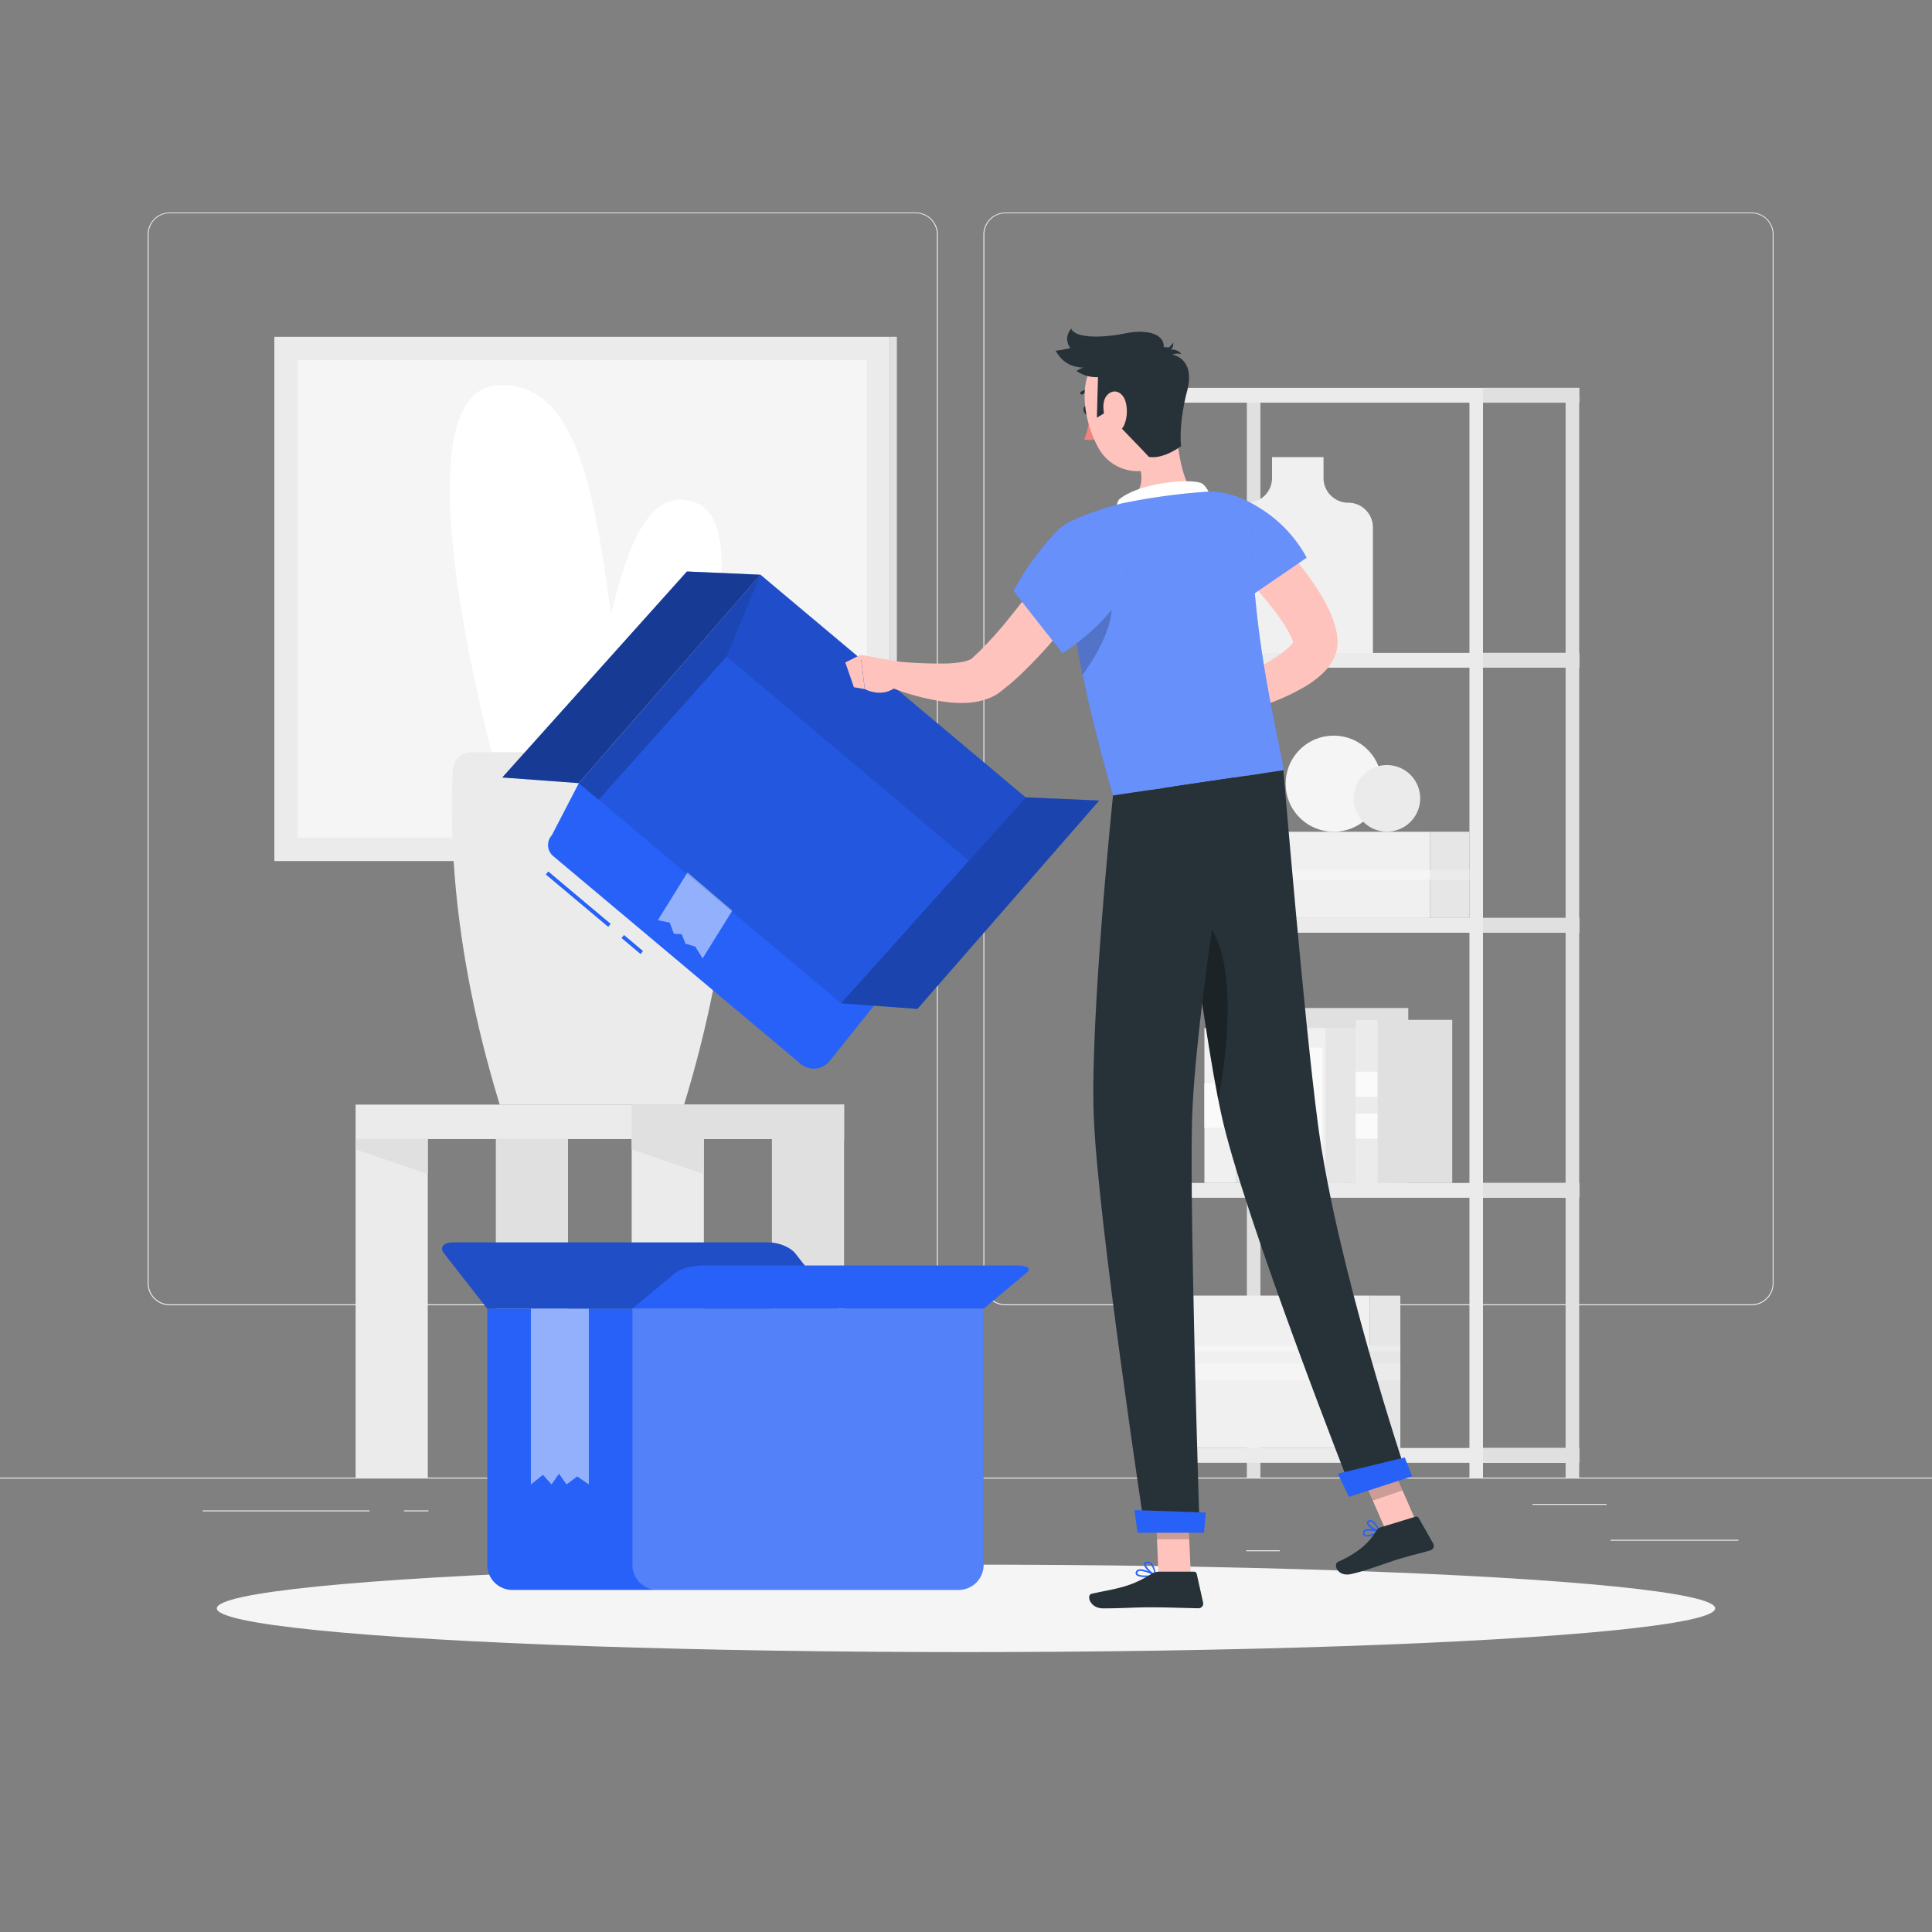 <svg xmlns="http://www.w3.org/2000/svg" viewBox="0 0 500 500"><rect x="0" y="0" width="500" height="500" fill="#808080" stroke="none"/><g id="freepik--background-complete--inject-1"><rect y="382.4" width="500" height="0.25" style="fill:#ebebeb"></rect><rect x="416.78" y="398.49" width="33.12" height="0.25" style="fill:#ebebeb"></rect><rect x="322.53" y="401.21" width="8.69" height="0.25" style="fill:#ebebeb"></rect><rect x="396.59" y="389.21" width="19.19" height="0.25" style="fill:#ebebeb"></rect><rect x="52.46" y="390.89" width="43.19" height="0.25" style="fill:#ebebeb"></rect><rect x="104.56" y="390.89" width="6.33" height="0.25" style="fill:#ebebeb"></rect><rect x="131.47" y="395.11" width="93.68" height="0.25" style="fill:#ebebeb"></rect><path d="M237,337.8H43.91a5.71,5.71,0,0,1-5.7-5.71V60.66A5.71,5.71,0,0,1,43.91,55H237a5.71,5.71,0,0,1,5.71,5.71V332.09A5.71,5.71,0,0,1,237,337.8ZM43.91,55.2a5.46,5.46,0,0,0-5.45,5.46V332.09a5.46,5.46,0,0,0,5.45,5.46H237a5.47,5.47,0,0,0,5.46-5.46V60.66A5.47,5.47,0,0,0,237,55.2Z" style="fill:#ebebeb"></path><path d="M453.31,337.8H260.21a5.72,5.72,0,0,1-5.71-5.71V60.66A5.72,5.72,0,0,1,260.21,55h193.1A5.71,5.71,0,0,1,459,60.66V332.09A5.71,5.71,0,0,1,453.31,337.8ZM260.21,55.2a5.47,5.47,0,0,0-5.46,5.46V332.09a5.47,5.47,0,0,0,5.46,5.46h193.1a5.47,5.47,0,0,0,5.46-5.46V60.66a5.47,5.47,0,0,0-5.46-5.46Z" style="fill:#ebebeb"></path><rect x="92.03" y="285.87" width="126.42" height="8.92" style="fill:#ebebeb"></rect><rect x="163.48" y="285.87" width="54.97" height="8.92" style="fill:#e0e0e0"></rect><rect x="92.03" y="294.79" width="18.68" height="87.61" style="fill:#ebebeb"></rect><polygon points="110.71 303.83 92.03 297.47 92.03 294.79 110.71 294.79 110.71 303.83" style="fill:#e0e0e0"></polygon><rect x="199.77" y="294.79" width="18.68" height="87.61" style="fill:#e0e0e0"></rect><rect x="163.48" y="294.79" width="18.68" height="87.61" style="fill:#ebebeb"></rect><polygon points="182.15 303.83 163.48 297.47 163.48 294.79 182.15 294.79 182.15 303.83" style="fill:#e0e0e0"></polygon><rect x="128.32" y="294.79" width="18.68" height="87.61" style="fill:#e0e0e0"></rect><rect x="71" y="87.17" width="159.33" height="135.67" style="fill:#ebebeb"></rect><rect x="230.33" y="87.17" width="1.78" height="135.67" transform="translate(462.44 310) rotate(180)" style="fill:#e0e0e0"></rect><rect x="88.83" y="81.33" width="123.67" height="147.33" transform="translate(305.67 4.33) rotate(90)" style="fill:#f5f5f5"></rect><path d="M148.89,198.06c9-30,11.5-74.25,30.64-68.15s-5.93,71.53-5.93,71.53Z" style="fill:#fff"></path><path d="M164.35,199.55c-9.16-43.48-6.85-101.2-35.31-99.88s0,101.77,0,101.77Z" style="fill:#fff"></path><path d="M184.46,194.67H122.15a4.85,4.85,0,0,0-5,4.61c-1.27,28.7,3.43,58,12.18,86.59h47.71c8.75-28.64,13.45-57.89,12.18-86.59A4.8,4.8,0,0,0,184.46,194.67Z" style="fill:#ebebeb"></path><rect x="322.69" y="102.3" width="3.51" height="280.1" style="fill:#e0e0e0"></rect><rect x="405.18" y="102.3" width="3.51" height="280.1" style="fill:#e0e0e0"></rect><rect x="297.8" y="102.3" width="3.51" height="280.1" style="fill:#ebebeb"></rect><rect x="380.29" y="102.3" width="3.51" height="280.1" style="fill:#ebebeb"></rect><rect x="297.8" y="100.38" width="110.89" height="3.83" style="fill:#ebebeb"></rect><rect x="297.8" y="168.97" width="110.89" height="3.83" style="fill:#ebebeb"></rect><rect x="297.8" y="237.56" width="110.89" height="3.83" style="fill:#ebebeb"></rect><rect x="297.8" y="306.15" width="110.89" height="3.83" style="fill:#ebebeb"></rect><rect x="297.8" y="374.74" width="110.89" height="3.83" style="fill:#ebebeb"></rect><rect x="383.8" y="100.38" width="24.89" height="3.83" style="fill:#e0e0e0"></rect><rect x="383.8" y="168.97" width="24.89" height="3.83" style="fill:#e0e0e0"></rect><rect x="383.8" y="237.56" width="24.89" height="3.83" style="fill:#e0e0e0"></rect><rect x="383.8" y="306.15" width="24.89" height="3.83" style="fill:#e0e0e0"></rect><rect x="383.8" y="374.74" width="24.89" height="3.83" style="fill:#e0e0e0"></rect><path d="M342.53,123.71v-5.4H329.2v5.4a6.39,6.39,0,0,1-6.38,6.39h0a6.39,6.39,0,0,0-6.39,6.38V169h38.88V136.48a6.39,6.39,0,0,0-6.39-6.38h0A6.39,6.39,0,0,1,342.53,123.71Z" style="fill:#f0f0f0"></path><rect x="311.7" y="215.26" width="58.42" height="22.31" style="fill:#f0f0f0"></rect><rect x="370.12" y="215.26" width="10.17" height="22.31" transform="translate(750.41 452.82) rotate(180)" style="fill:#e6e6e6"></rect><rect x="370.12" y="225.18" width="10.17" height="2.46" transform="translate(750.41 452.82) rotate(180)" style="fill:#ebebeb"></rect><rect x="311.7" y="225.18" width="58.42" height="2.46" style="fill:#f5f5f5"></rect><rect x="308.84" y="335.3" width="45.63" height="39.44" style="fill:#f0f0f0"></rect><rect x="354.47" y="335.3" width="7.94" height="39.44" transform="translate(716.88 710.05) rotate(180)" style="fill:#e6e6e6"></rect><rect x="354.47" y="352.85" width="7.94" height="4.35" transform="translate(716.88 710.05) rotate(180)" style="fill:#ebebeb"></rect><rect x="308.84" y="352.85" width="45.63" height="4.35" style="fill:#f5f5f5"></rect><rect x="354.47" y="348.25" width="7.94" height="1.55" transform="translate(716.88 698.05) rotate(180)" style="fill:#ebebeb"></rect><rect x="308.84" y="348.25" width="45.63" height="1.55" style="fill:#f5f5f5"></rect><rect x="311.7" y="266.05" width="8.26" height="40.1" style="fill:#f0f0f0"></rect><rect x="311.7" y="280.34" width="8.26" height="11.52" style="fill:#fafafa"></rect><rect x="319.97" y="266.05" width="28.1" height="40.1" transform="translate(668.03 572.21) rotate(180)" style="fill:#e6e6e6"></rect><rect x="323.39" y="260.87" width="9.33" height="45.28" style="fill:#ebebeb"></rect><rect x="323.39" y="275.26" width="9.33" height="6.97" style="fill:#fafafa"></rect><rect x="323.39" y="286.9" width="9.33" height="6.97" style="fill:#fafafa"></rect><rect x="332.72" y="260.87" width="31.73" height="45.28" transform="translate(697.18 567.02) rotate(180)" style="fill:#e0e0e0"></rect><rect x="338.08" y="266.05" width="5.03" height="40.1" style="fill:#f0f0f0"></rect><rect x="338.94" y="271.13" width="3.3" height="29.94" style="fill:#fafafa"></rect><rect x="343.11" y="266.05" width="17.09" height="40.1" transform="translate(703.3 572.21) rotate(180)" style="fill:#e6e6e6"></rect><rect x="350.86" y="263.94" width="5.68" height="42.21" style="fill:#ebebeb"></rect><rect x="350.86" y="277.35" width="5.68" height="6.5" style="fill:#fafafa"></rect><rect x="350.86" y="288.21" width="5.68" height="6.5" style="fill:#fafafa"></rect><rect x="356.54" y="263.94" width="19.3" height="42.21" transform="translate(732.38 570.09) rotate(180)" style="fill:#e0e0e0"></rect><circle cx="345.16" cy="202.82" r="12.44" transform="translate(-42.32 303.47) rotate(-45)" style="fill:#f5f5f5"></circle><circle cx="358.92" cy="206.63" r="8.62" transform="translate(-28.46 60.16) rotate(-9.22)" style="fill:#ebebeb"></circle></g><g id="freepik--Shadow--inject-1"><ellipse id="freepik--path--inject-1" cx="250" cy="416.24" rx="193.89" ry="11.32" style="fill:#f5f5f5"></ellipse></g><g id="freepik--Box--inject-1"><path d="M126.11,338.69H254.55a0,0,0,0,1,0,0V405a6.47,6.47,0,0,1-6.47,6.47H132.58a6.47,6.47,0,0,1-6.47-6.47V338.69A0,0,0,0,1,126.11,338.69Z" style="fill:#2761F8"></path><path d="M126.11,338.69H217l-11.18-14.31c-1.23-1.57-4.27-2.84-6.8-2.84H117.28c-2.52,0-3.58,1.27-2.35,2.84Z" style="fill:#2761F8"></path><path d="M126.11,338.69H217l-11.18-14.31c-1.23-1.57-4.27-2.84-6.8-2.84H117.28c-2.52,0-3.58,1.27-2.35,2.84Z" style="opacity:0.2"></path><path d="M254.55,338.69H163.67l11.18-9.33c1.23-1,4.27-1.85,6.8-1.85h81.73c2.53,0,3.58.83,2.35,1.85Z" style="fill:#2761F8"></path><path d="M163.67,338.69h90.88a0,0,0,0,1,0,0V405a6.47,6.47,0,0,1-6.47,6.47H170.14a6.47,6.47,0,0,1-6.47-6.47V338.69A0,0,0,0,1,163.67,338.69Z" style="fill:#fff;opacity:0.2"></path><polygon points="137.39 338.69 137.39 384.17 140.53 381.69 142.74 384.17 144.66 381.41 146.63 384.17 149.37 382.1 152.39 384.17 152.39 338.69 137.39 338.69" style="fill:#fff;opacity:0.5"></polygon></g><g id="freepik--Character--inject-1"><line x1="157.72" y1="239.48" x2="141.57" y2="225.92" style="fill:none;stroke:#2761F8;stroke-miterlimit:10"></line><line x1="166.09" y1="246.51" x2="161.17" y2="242.37" style="fill:none;stroke:#2761F8;stroke-miterlimit:10"></line><path d="M214.47,274.89l53.28-66.59-70.94-59.56-47,53.93-7,13.49a3.76,3.76,0,0,0,.47,5.49l64,53.74A5.3,5.3,0,0,0,214.47,274.89Z" style="fill:#2761F8"></path><polygon points="177.93 225.78 170.26 238.13 173.35 238.8 174.4 241.66 176.45 241.78 177.4 244.23 179.91 244.96 181.84 248.03 189.51 235.68 177.93 225.78" style="fill:#fff;opacity:0.5"></polygon><polygon points="265.43 206.35 217.65 259.65 149.78 202.67 196.81 148.74 265.43 206.35" style="opacity:0.1"></polygon><polygon points="265.43 206.35 217.65 259.65 237.43 261.11 284.47 207.18 265.43 206.35" style="fill:#2761F8"></polygon><polygon points="265.43 206.35 217.65 259.65 237.43 261.11 284.47 207.18 265.43 206.35" style="opacity:0.3"></polygon><polygon points="177.78 147.9 129.99 201.21 149.78 202.67 196.81 148.74 177.78 147.9" style="fill:#2761F8"></polygon><polygon points="177.78 147.9 129.99 201.21 149.78 202.67 196.81 148.74 177.78 147.9" style="opacity:0.4"></polygon><polygon points="250.72 222.76 265.43 206.35 196.81 148.74 188.03 169.9 250.72 222.76" style="opacity:0.1"></polygon><polygon points="149.78 202.67 196.81 148.74 188.03 169.9 154.91 206.98 149.78 202.67" style="opacity:0.2"></polygon><path d="M282,106c.19.64,0,1.27-.42,1.39s-.91-.3-1.1-.94,0-1.27.42-1.4S281.82,105.36,282,106Z" style="fill:#263238"></path><path d="M282.07,107.26a24,24,0,0,1-1.46,6.43,3.89,3.89,0,0,0,3.26-.33Z" style="fill:#ed847e"></path><path d="M283.33,101.73a.4.4,0,0,0,.18-.22.38.38,0,0,0-.24-.5,3.9,3.9,0,0,0-3.58.41.4.4,0,0,0,.48.63h0a3.12,3.12,0,0,1,2.84-.3A.4.4,0,0,0,283.33,101.73Z" style="fill:#263238"></path><path d="M304.24,110.28c.44,5.3,1.75,15,4.88,17.24,0,0-.74,6.37-12,8-12.34,1.82-6.8-5.26-6.8-5.26,6.49-2.6,5.58-7.57,3.72-12.09l4.76-5.46C300.63,110.69,304,107.57,304.24,110.28Z" style="fill:#ffc3bd"></path><path d="M313.15,130.11c1-.91-1-4.55-2.23-5.06-3.22-1.35-16.39,0-21.34,4.25a5.46,5.46,0,0,0-.39,4.69Z" style="fill:#fff"></path><path d="M355.09,397.41a2.68,2.68,0,0,1-2.08.06.82.82,0,0,1-.27-.9.91.91,0,0,1,.46-.62c1.08-.63,3.75.2,3.86.24a.19.19,0,0,1,.14.16.2.2,0,0,1-.1.2A10.76,10.76,0,0,1,355.09,397.41Zm-1.46-1.22-.23.1a.54.54,0,0,0-.27.36c-.07.36.07.47.11.5.48.34,2.11-.15,3.24-.72A6.55,6.55,0,0,0,353.63,396.19Z" style="fill:#2761F8"></path><path d="M357.06,396.56a.17.17,0,0,1-.1,0c-1-.2-3.09-1.45-3.2-2.39a.64.64,0,0,1,.45-.68,1.08,1.08,0,0,1,.88,0c1.16.48,2.06,2.72,2.09,2.81a.18.18,0,0,1,0,.2A.15.15,0,0,1,357.06,396.56Zm-2.6-2.73a.16.16,0,0,0-.09,0c-.23.1-.22.22-.21.27.06.56,1.48,1.57,2.49,1.94-.3-.65-1-1.91-1.71-2.21A.67.67,0,0,0,354.46,393.83Z" style="fill:#2761F8"></path><path d="M296.48,408.15c-1.07,0-2.1-.15-2.45-.63a.74.74,0,0,1,0-.86,1,1,0,0,1,.62-.47c1.39-.37,4.31,1.29,4.43,1.36a.19.19,0,0,1-.06.36A14.14,14.14,0,0,1,296.48,408.15Zm-1.32-1.62a1.13,1.13,0,0,0-.38.05.63.63,0,0,0-.39.27c-.14.25-.09.37,0,.44.39.54,2.5.55,4,.33A8.88,8.88,0,0,0,295.16,406.53Z" style="fill:#2761F8"></path><path d="M299,407.92l-.08,0c-1-.45-3-2.26-2.85-3.2,0-.22.2-.5.74-.55a1.42,1.42,0,0,1,1.09.34c1.07.87,1.29,3.12,1.3,3.21a.18.18,0,0,1-.08.18A.19.19,0,0,1,299,407.92Zm-2-3.38h-.12c-.36,0-.38.18-.39.22-.09.57,1.27,2,2.29,2.61a4.57,4.57,0,0,0-1.1-2.58A1,1,0,0,0,297,404.54Z" style="fill:#2761F8"></path><polygon points="308.18 407.72 299.83 407.72 299 388.4 307.35 388.4 308.18 407.72" style="fill:#ffc3bd"></polygon><polygon points="366.83 394.53 359.14 397.18 351.16 378.97 358.85 376.32 366.83 394.53" style="fill:#ffc3bd"></polygon><path d="M357.31,395.27l9-2.75a.73.73,0,0,1,.85.34l3.75,6.6a1.23,1.23,0,0,1-.73,1.78c-3.15.91-4.72,1.19-8.66,2.4-2.43.74-8.55,3.06-12,3.75s-4.56-2.61-3.22-3.2c6-2.65,8.46-5.66,9.89-8A2.06,2.06,0,0,1,357.31,395.27Z" style="fill:#263238"></path><path d="M299.89,406.75H309a.74.74,0,0,1,.71.57l1.65,7.42a1.21,1.21,0,0,1-1.2,1.48c-3.29-.05-8-.25-12.17-.25-4.83,0-6.86.27-12.53.27-3.42,0-4.37-3.46-2.94-3.78,6.53-1.43,9.72-1.58,15.36-5.06A3.93,3.93,0,0,1,299.89,406.75Z" style="fill:#263238"></path><path d="M324.14,132.84c2.43,2.23,4.53,4.46,6.71,6.79s4.2,4.74,6.16,7.31a69.73,69.73,0,0,1,5.56,8.24,35.94,35.94,0,0,1,2.34,4.94c.17.47.34.92.48,1.43a15.56,15.56,0,0,1,.41,1.57l.17.83.12.92a9.65,9.65,0,0,1,0,2.54,10.61,10.61,0,0,1-1.72,4.44,14.75,14.75,0,0,1-2.3,2.65,26.68,26.68,0,0,1-4.56,3.33,59.23,59.23,0,0,1-9,4.19,108.45,108.45,0,0,1-18.18,5l-1.75-6c5.43-2.35,10.93-4.89,16-7.6a60.56,60.56,0,0,0,7.11-4.38,16,16,0,0,0,2.59-2.3,3.63,3.63,0,0,0,.59-.85c.08-.17,0-.15-.1.21-.07.67-.06.15-.22-.21-.05-.17-.14-.4-.23-.62s-.2-.47-.31-.71a31.64,31.64,0,0,0-1.81-3.17,75.58,75.58,0,0,0-5-6.61c-1.84-2.18-3.78-4.35-5.77-6.48s-4.08-4.28-6-6.26Z" style="fill:#ffc3bd"></path><path d="M310.87,180.07,303,182.45l5.06,8.32s4.65-1.92,5.68-5.87Z" style="fill:#ffc3bd"></path><polygon points="299.82 185.4 302.92 192.26 308.01 190.78 302.95 182.45 299.82 185.4" style="fill:#ffc3bd"></polygon><path d="M305.7,135.1c-.75,8,16.17,20.38,16.17,20.38l16.29-11.15a34.28,34.28,0,0,0-12-12.75C316.82,125.6,306.64,125.16,305.7,135.1Z" style="fill:#2761F8"></path><g style="opacity:0.3"><path d="M305.7,135.1c-.75,8,16.17,20.38,16.17,20.38l16.29-11.15a34.28,34.28,0,0,0-12-12.75C316.82,125.6,306.64,125.16,305.7,135.1Z" style="fill:#fff"></path></g><path d="M278,134.46s-7.31,11.22,10.05,71.4l44.14-6.52c-.62-6.1-8-32.71-8.25-61.8A10.4,10.4,0,0,0,313,127.23c-1.28.07-2.6.16-3.91.29a164.5,164.5,0,0,0-18.76,2.77A84.63,84.63,0,0,0,278,134.46Z" style="fill:#2761F8"></path><g style="opacity:0.3"><path d="M278,134.46s-7.31,11.22,10.05,71.4l44.14-6.52c-.62-6.1-8-32.71-8.25-61.8A10.4,10.4,0,0,0,313,127.23c-1.28.07-2.6.16-3.91.29a164.5,164.5,0,0,0-18.76,2.77A84.63,84.63,0,0,0,278,134.46Z" style="fill:#fff"></path></g><path d="M276.92,153.8l.15-.17,10.38.92c1.58,6.7-4.2,15.84-7.25,20.08A195,195,0,0,1,276.92,153.8Z" style="opacity:0.2"></path><polygon points="299 388.41 299.43 398.37 307.78 398.37 307.35 388.41 299 388.41" style="opacity:0.2"></polygon><polygon points="358.85 376.32 351.16 378.97 355.28 388.36 362.97 385.71 358.85 376.32" style="opacity:0.2"></polygon><path d="M303.15,98.32c1.84,8.07,3.32,12.7.51,18-4.22,7.89-15.08,7.13-19.29-.23-3.79-6.63-6.17-18.71.67-24.15A11.3,11.3,0,0,1,303.15,98.32Z" style="fill:#ffc3bd"></path><path d="M286.94,106.23l-3.07,1.88.29-10.5A9.07,9.07,0,0,1,278.6,96c1.11-1.06,18.39-7.11,23.78-6.06.56-.23,1.24-1.27,1.24-1.27s.21,1.31-.7,1.81c.66-.13,2.31.19,2.77,1.16a3.61,3.61,0,0,0-2.29.13s6,.91,3.87,9.23c-2.39,9.17-1.6,14.44-1.6,14.44s-4.46,3.45-8.34,2.81C293.19,113.69,287.21,108.21,286.94,106.23Z" style="fill:#263238"></path><path d="M281.06,95.17c-4.87,0-6.62-2.38-7.87-4.38,3.5-.37,10.79-2.62,16.2-3s11.34.63,9.55,3S281.06,95.17,281.06,95.17Z" style="fill:#263238"></path><path d="M282.13,93c-4-.56-7.9-4.33-4.9-7.94,1.11,2.65,8.6,2.34,13.92,1.23,7-1.46,11.85.9,9.37,5.67C299.16,94.57,282.13,93,282.13,93Z" style="fill:#263238"></path><path d="M291.26,103.84a9.39,9.39,0,0,1-.26,6c-1,2.51-3.22,2-4.38-.17-1-2-1.76-5.63-.06-7.44S290.54,101.47,291.26,103.84Z" style="fill:#ffc3bd"></path><path d="M303.71,203.55s7.16,60.95,12.36,84.83c5.69,26.16,33.76,97.48,33.76,97.48l14-4.84s-18-53.7-22.78-90.27c-3.67-28.08-8.9-91.41-8.9-91.41Z" style="fill:#263238"></path><path d="M346.25,381.38c-.07,0,2.87,6,2.87,6l16.35-5.31-1.92-4.88Z" style="fill:#2761F8"></path><path d="M307.66,234.82c2.24,16.94,5.11,37,7.63,49.81C319,265,319.87,240.21,307.66,234.82Z" style="opacity:0.3"></path><path d="M288.05,205.86s-5.94,57.26-5,82.7c.94,26.46,13.3,107.88,13.3,107.88h14.13s-2.6-79.88-2-105.86c.69-28.33,11.31-89.41,11.31-89.41Z" style="fill:#263238"></path><path d="M293.6,390.81c-.06,0,.8,5.86.8,5.86h17.19l.47-5.23Z" style="fill:#2761F8"></path><path d="M285.31,148.52c-1.56,2.48-3.14,4.71-4.78,7s-3.36,4.5-5.11,6.7a126.58,126.58,0,0,1-11.57,12.62c-1.12,1-2.15,2-3.36,2.91l-.88.71-.44.35c-.16.13-.23.2-.56.44a12.58,12.58,0,0,1-3.23,1.66,18.78,18.78,0,0,1-5.53,1,30.82,30.82,0,0,1-4.77-.21,60.07,60.07,0,0,1-16.75-4.74l1.73-6a110.14,110.14,0,0,0,15.42.74,30.51,30.51,0,0,0,3.4-.37,8.18,8.18,0,0,0,2.44-.76c.24-.13.37-.26.34-.29s.13-.13.22-.22l.34-.31.67-.63c.9-.8,1.75-1.77,2.63-2.65,1.73-1.86,3.45-3.77,5.08-5.8s3.28-4.07,4.88-6.17,3.15-4.23,4.71-6.36,3.08-4.37,4.52-6.44Z" style="fill:#ffc3bd"></path><path d="M291.12,145.87c3.36,11-16.15,23.19-16.15,23.19l-12.68-16.15a70.73,70.73,0,0,1,10.5-14.69C281.42,128.83,288.56,137.5,291.12,145.87Z" style="fill:#2761F8"></path><g style="opacity:0.3"><path d="M291.12,145.87c3.36,11-16.15,23.19-16.15,23.19l-12.68-16.15a70.73,70.73,0,0,1,10.5-14.69C281.42,128.83,288.56,137.5,291.12,145.87Z" style="fill:#fff"></path></g><path d="M233,171.33l-10.27-1.88,1.08,8.88s5.34,3,9.21-1.69Z" style="fill:#ffc3bd"></path><polygon points="218.77 171.45 220.99 177.86 223.79 178.33 222.71 169.45 218.77 171.45" style="fill:#ffc3bd"></polygon></g></svg>
